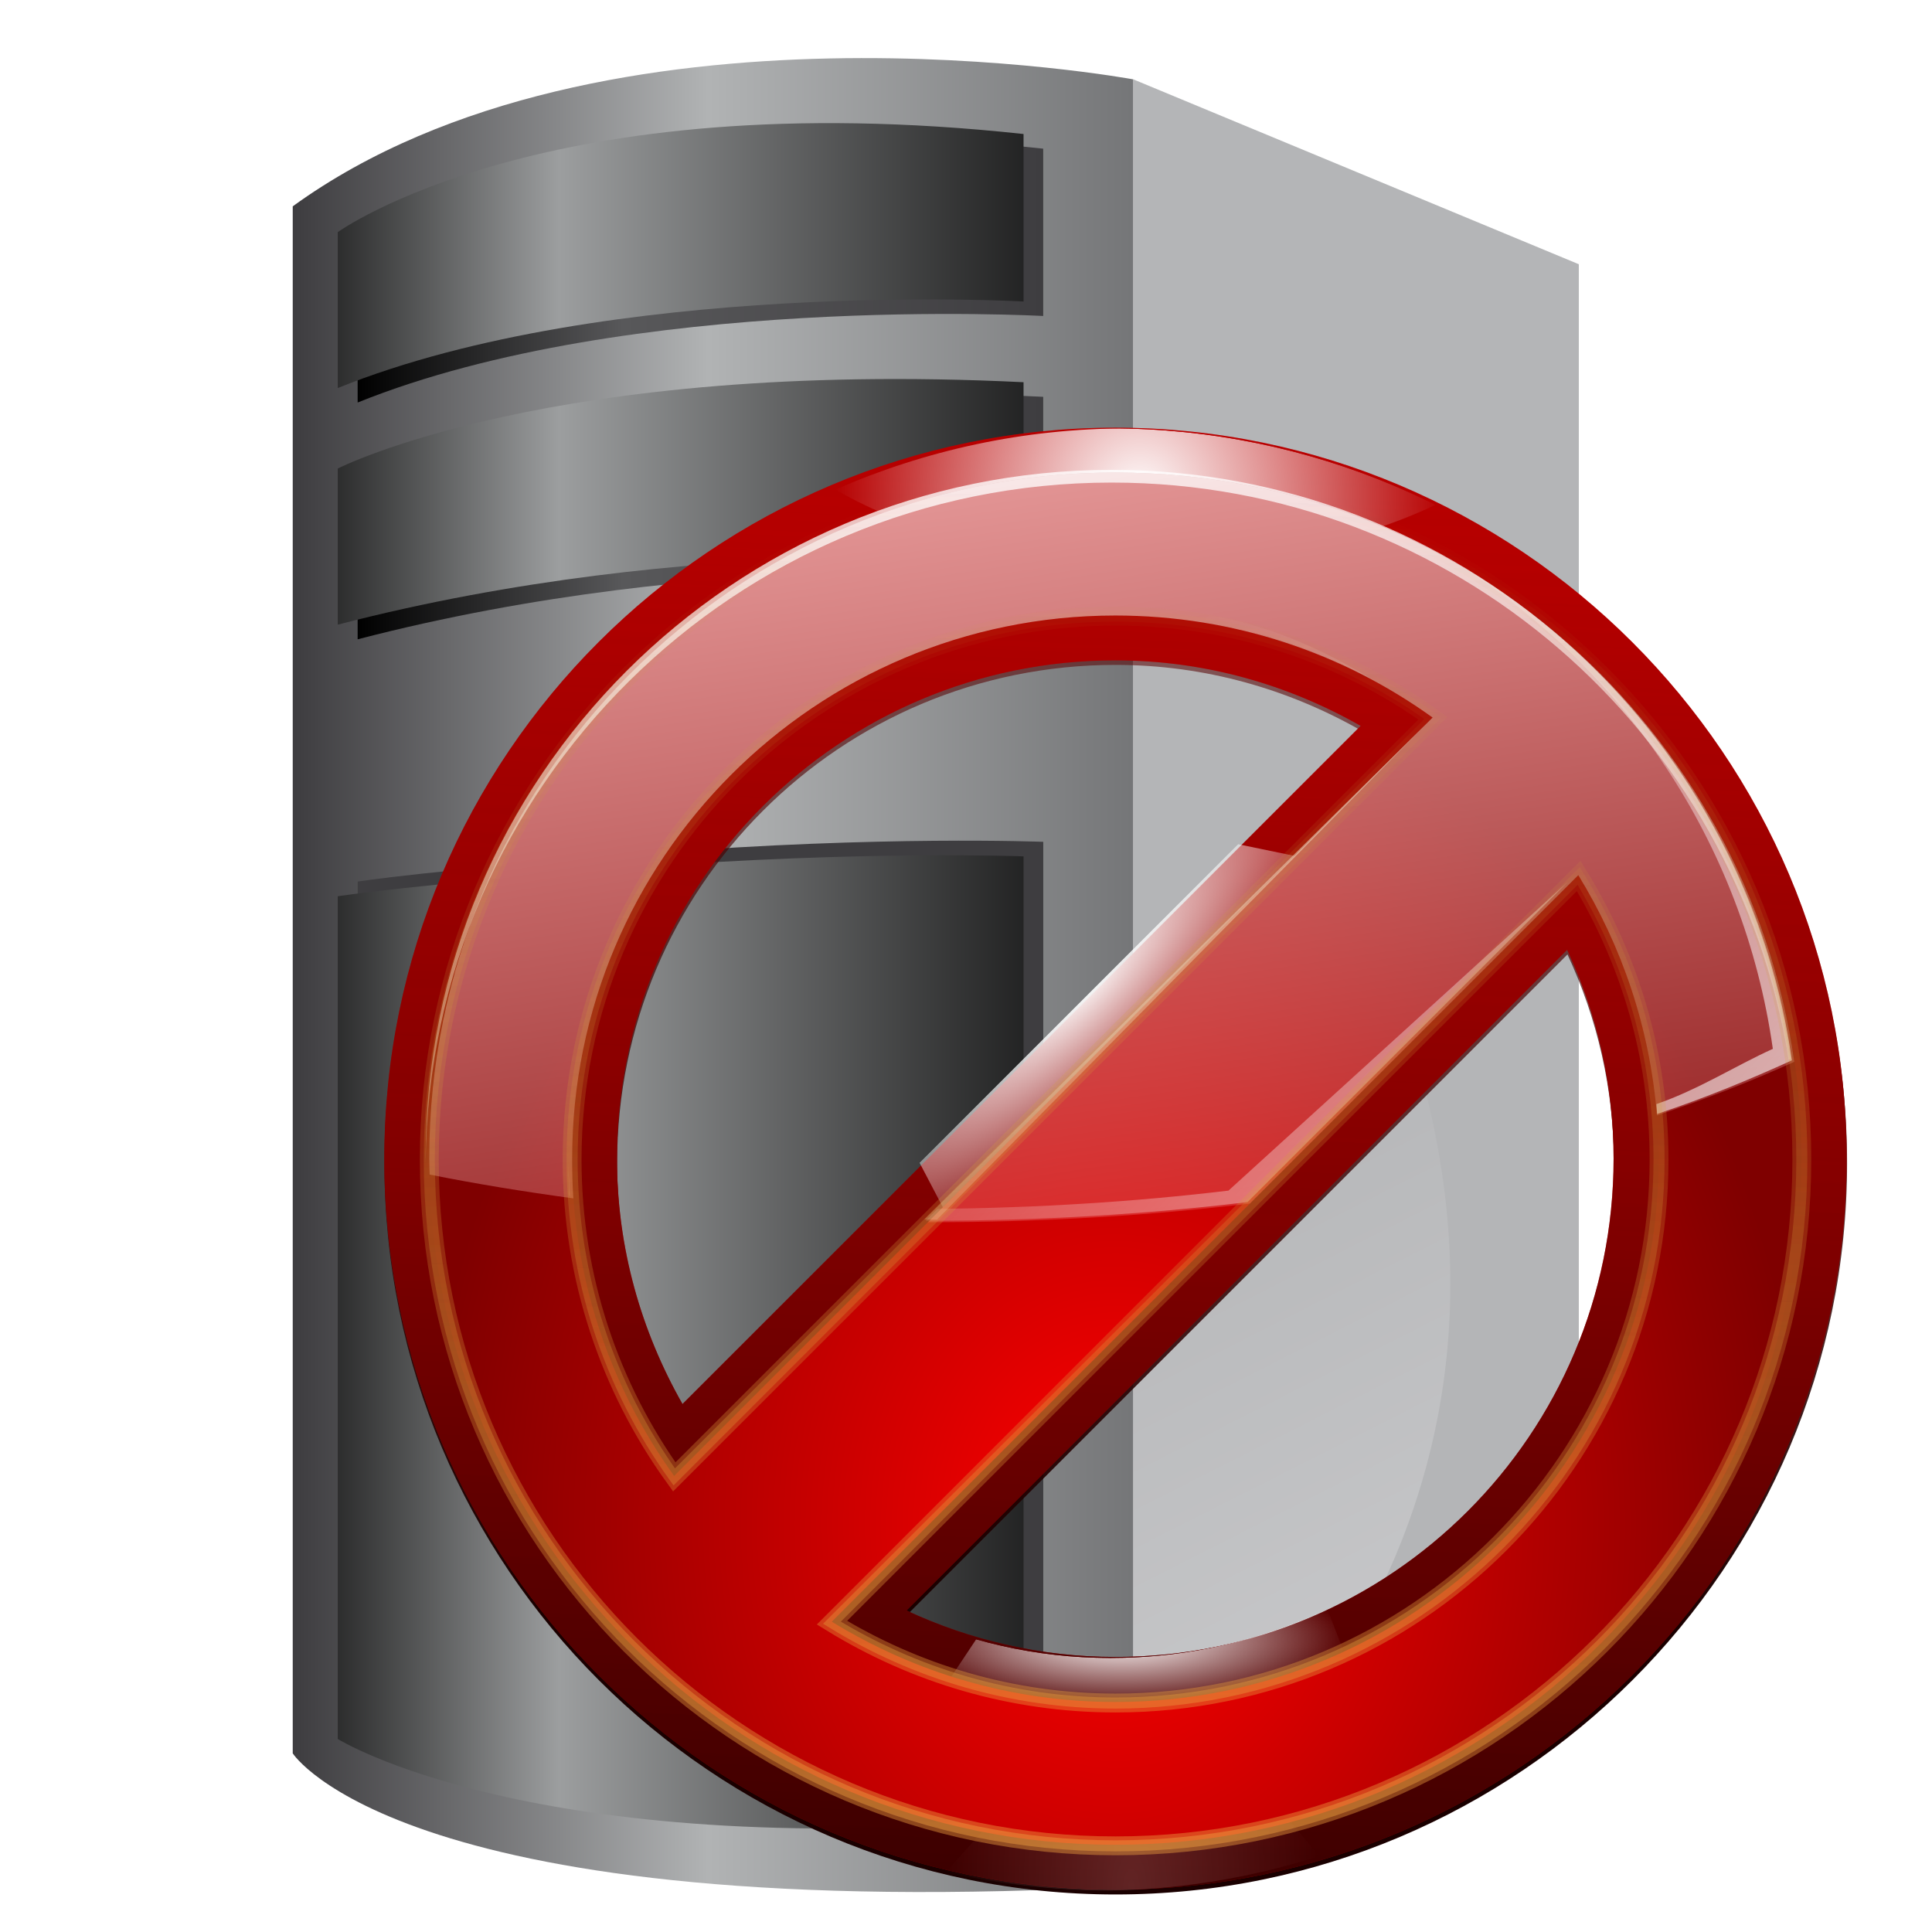 <svg xmlns="http://www.w3.org/2000/svg" xmlns:svg="http://www.w3.org/2000/svg" xmlns:xlink="http://www.w3.org/1999/xlink" id="Ebene_1" width="64" height="64" x="0" y="0" enable-background="new 0 0 64 64" version="1.0" viewBox="0 0 64 64" xml:space="preserve"><defs id="defs612"><radialGradient id="SVGID_1_" cx="29.306" cy="113.435" r="30.679" gradientTransform="matrix(0.938,0,1e-2,0.61,3.621,-51.626)" gradientUnits="userSpaceOnUse"><stop id="stop6" offset=".663" stop-color="#FFF"/><stop id="stop8" offset="1" stop-color="#A2BADC"/></radialGradient><radialGradient id="SVGID_62_" cx="43.266" cy="36" r="4.764" gradientTransform="translate(0.28,-0.11)" gradientUnits="userSpaceOnUse"><stop id="stop591" offset=".442" stop-color="#FFF"/><stop id="stop593" offset="1" stop-color="#A2BADC"/></radialGradient><radialGradient id="SVGID_63_" cx="37.946" cy="42.772" r="2.421" gradientTransform="translate(0.28,-0.11)" gradientUnits="userSpaceOnUse"><stop id="stop598" offset=".264" stop-color="#FFF"/><stop id="stop600" offset="1" stop-color="#A2BADC"/></radialGradient><radialGradient id="SVGID_64_" cx="32.308" cy="46.355" r="1.9" gradientTransform="translate(0.28,-0.11)" gradientUnits="userSpaceOnUse"><stop id="stop605" offset=".239" stop-color="#FFF"/><stop id="stop607" offset="1" stop-color="#A2BADC"/></radialGradient><radialGradient id="radialGradient3022" cx="32.308" cy="46.355" r="1.9" gradientTransform="translate(0.28,-0.11)" gradientUnits="userSpaceOnUse" xlink:href="#SVGID_64_"/><radialGradient id="radialGradient3025" cx="37.946" cy="42.772" r="2.421" gradientTransform="translate(0.28,-0.11)" gradientUnits="userSpaceOnUse" xlink:href="#SVGID_63_"/><radialGradient id="radialGradient3028" cx="43.266" cy="36" r="4.764" gradientTransform="translate(0.28,-0.11)" gradientUnits="userSpaceOnUse" xlink:href="#SVGID_62_"/><radialGradient id="radialGradient3350" cx="29.306" cy="113.435" r="30.679" gradientTransform="matrix(0.938,0,1e-2,0.61,3.621,-51.626)" gradientUnits="userSpaceOnUse" xlink:href="#SVGID_1_"/><filter id="filter4076"><feGaussianBlur id="feGaussianBlur4078" stdDeviation=".275"/></filter><filter id="filter4068"><feGaussianBlur id="feGaussianBlur4070" stdDeviation=".575"/></filter><linearGradient id="linearGradient3488" x1="3.344" x2=".391" y1="236.876" y2="351.875" gradientTransform="matrix(1.012,0,0,1.012,64.605,-224.224)" gradientUnits="userSpaceOnUse" xlink:href="#linearGradient3551"/><linearGradient id="linearGradient3485" x1="11.844" x2="19.391" y1="365.376" y2="206.375" gradientTransform="matrix(1.012,0,0,1.012,64.605,-224.224)" gradientUnits="userSpaceOnUse" xlink:href="#linearGradient3671"/><radialGradient id="radialGradient3477" cx="-79.25" cy="81.75" r="43.5" fx="-79.25" fy="81.75" gradientTransform="matrix(1.263,0,0,1.525,165.099,-31.58)" gradientUnits="userSpaceOnUse" xlink:href="#linearGradient3527"/><linearGradient id="linearGradient3474" x1="-89.75" x2="-73.813" y1="-29" y2="76" gradientTransform="matrix(1.012,0,0,1.012,145.169,15.437)" gradientUnits="userSpaceOnUse" xlink:href="#linearGradient3598"/><linearGradient id="linearGradient3471" x1="-89.75" x2="-73.813" y1="-29" y2="76" gradientTransform="matrix(1.012,0,0,1.012,144.883,15.222)" gradientUnits="userSpaceOnUse" xlink:href="#linearGradient3260-778"/><linearGradient id="linearGradient3467" x1="-13.206" x2="-84.773" y1="84.704" y2="19.431" gradientTransform="matrix(1.012,0,0,1.012,144.979,15.323)" gradientUnits="userSpaceOnUse" xlink:href="#linearGradient3260-778"/><linearGradient id="linearGradient3460" x1="4.361" x2="7.356" y1="339.126" y2="232.55" gradientTransform="translate(75.66,5.657)" gradientUnits="userSpaceOnUse" xlink:href="#linearGradient2929"/><linearGradient id="linearGradient3456" x1="4.361" x2="7.356" y1="339.126" y2="232.55" gradientTransform="translate(75.66,5.657)" gradientUnits="userSpaceOnUse" xlink:href="#linearGradient2929"/><radialGradient id="radialGradient3446" cx="-830.375" cy="275.741" r="18.125" fx="-830.375" fy="275.741" gradientTransform="matrix(0.383,0.395,-1.312,1.273,-149.51,248.311)" gradientUnits="userSpaceOnUse" xlink:href="#linearGradient3260-778"/><radialGradient id="radialGradient3444" cx="-825.225" cy="337.203" r="14.766" fx="-825.225" fy="337.203" gradientTransform="matrix(1,-5.9653348e-8,1.4682541e-7,2.461,-4.8987084e-5,-487.554)" gradientUnits="userSpaceOnUse" xlink:href="#linearGradient3598"/><radialGradient id="radialGradient3442" cx="-825.971" cy="315.764" r="17.75" fx="-825.971" fy="315.764" gradientTransform="matrix(1,0,0,0.316,0,222.837)" gradientUnits="userSpaceOnUse" xlink:href="#linearGradient3706"/><radialGradient id="radialGradient3440" cx="-824.581" cy="232.61" r="23.938" fx="-824.581" fy="232.61" gradientTransform="matrix(1,7.1693163e-7,-7.7186683e-7,1.077,1.795441e-4,-17.823)" gradientUnits="userSpaceOnUse" xlink:href="#linearGradient3835"/><linearGradient id="linearGradient3434" x1="9.722" x2="14.441" y1="320.475" y2="155.11" gradientTransform="translate(75.66,5.657)" gradientUnits="userSpaceOnUse" xlink:href="#linearGradient3671"/><linearGradient id="linearGradient4262" x1="11.844" x2="19.391" y1="365.376" y2="206.375" gradientTransform="translate(-827.279,0)" gradientUnits="userSpaceOnUse" xlink:href="#linearGradient3671"/><clipPath id="clipPath4258"><path id="path4260" fill="url(#linearGradient4262)" fill-opacity="1" stroke="none" stroke-dasharray="none" stroke-dashoffset="4.15" stroke-linecap="square" stroke-linejoin="miter" stroke-miterlimit="4" stroke-opacity="1" stroke-width="7.087" d="M -826.904,227.344 C -858.629,227.344 -884.435,253.15 -884.435,284.875 C -884.435,316.6 -858.629,342.406 -826.904,342.406 C -795.179,342.406 -769.342,316.6 -769.342,284.875 C -769.342,253.15 -795.179,227.344 -826.904,227.344 z M -826.904,245.656 C -819.86,245.656 -813.3,247.569 -807.592,250.812 L -860.967,304.188 C -864.21,298.479 -866.123,291.919 -866.123,284.875 C -866.123,263.187 -848.592,245.656 -826.904,245.656 z M -791.342,268.438 C -789.013,273.44 -787.685,278.992 -787.685,284.875 C -787.685,306.563 -805.216,324.094 -826.904,324.094 C -832.787,324.094 -838.34,322.766 -843.342,320.438 L -791.342,268.438 z" opacity="1"/></clipPath><filter id="filter4248" width="1.109" height="1.516" x="-.054" y="-.258"><feGaussianBlur id="feGaussianBlur4250" stdDeviation=".669"/></filter><filter id="filter4202" width="1.081" height="1.256" x="-.04" y="-.128"><feGaussianBlur id="feGaussianBlur4204" stdDeviation=".598"/></filter><filter id="filter4176" width="1.173" height="1.207" x="-.087" y="-.104"><feGaussianBlur id="feGaussianBlur4178" stdDeviation="1.31"/></filter><filter id="filter4134"><feGaussianBlur id="feGaussianBlur4136" stdDeviation=".287"/></filter><filter id="filter4055"><feGaussianBlur id="feGaussianBlur4057" stdDeviation=".164"/></filter><linearGradient id="linearGradient3835"><stop id="stop3837" offset="0" stop-color="#fff" stop-opacity="1"/><stop id="stop3839" offset="1" stop-color="#fff" stop-opacity="0"/></linearGradient><linearGradient id="linearGradient3706"><stop id="stop3708" offset="0" stop-color="#fff" stop-opacity="1"/><stop id="stop3710" offset="1" stop-color="#fff" stop-opacity="0"/></linearGradient><linearGradient id="linearGradient3671"><stop id="stop3673" offset="0" stop-color="#1a0000" stop-opacity="1"/><stop id="stop3675" offset="1" stop-color="#a20000" stop-opacity="0"/></linearGradient><linearGradient id="linearGradient3598"><stop id="stop3600" offset="0" stop-color="#ffbfbf" stop-opacity="1"/><stop id="stop3602" offset="1" stop-color="#ffbfbf" stop-opacity="0"/></linearGradient><linearGradient id="linearGradient3551"><stop id="stop3553" offset="0" stop-color="#bf0000" stop-opacity="1"/><stop id="stop3555" offset="1" stop-color="#8c0000" stop-opacity="1"/></linearGradient><linearGradient id="linearGradient3527"><stop id="stop3529" offset="0" stop-color="red" stop-opacity="1"/><stop id="stop3531" offset="1" stop-color="#7f0000" stop-opacity="1"/></linearGradient><linearGradient id="linearGradient3260-778"><stop id="stop2489" offset="0" stop-color="#fff" stop-opacity="1"/><stop id="stop2491" offset="1" stop-color="#fff" stop-opacity="0"/></linearGradient><linearGradient id="linearGradient2929"><stop id="stop2931" offset="0" stop-color="#efa040" stop-opacity="1"/><stop id="stop2933" offset="1" stop-color="#c0a331" stop-opacity="0"/></linearGradient></defs><g id="g12" transform="matrix(1.819,0,0,1.819,-7.938,-51.302)"><linearGradient id="SVGID_2_" x1="2.803" x2="25.458" y1="46.071" y2="46.071" gradientTransform="translate(0.28,-0.11)" gradientUnits="userSpaceOnUse"><stop id="stop15" offset=".294" stop-color="#3E3D40"/><stop id="stop17" offset=".626" stop-color="#B1B3B4"/><stop id="stop19" offset="1" stop-color="#6F7072"/></linearGradient><path id="path21" fill="url(#SVGID_2_)" d="M 9.695,31.961 L 9.695,60.134 C 9.695,60.134 11.695,63.285 25.004,62.548 L 25.004,29.649 C 25.004,29.649 15.349,27.862 9.695,31.961 z"/><linearGradient id="SVGID_3_" x1="22.343" x2="47.434" y1="35.172" y2="84.758" gradientTransform="translate(0.28,-0.11)" gradientUnits="userSpaceOnUse"><stop id="stop24" offset=".233" stop-color="#B4B5B7"/><stop id="stop26" offset=".626" stop-color="#D8D8DA"/><stop id="stop28" offset="1" stop-color="#6F7072"/></linearGradient><polygon id="polygon30" fill="url(#SVGID_3_)" points="33.115 33.015 33.115 59.082 25.004 62.548 25.004 29.649 33.115 33.015"/><linearGradient id="SVGID_4_" x1="22.882" x2="49.165" y1="33.864" y2="96.376" gradientTransform="translate(0.28,-0.11)" gradientUnits="userSpaceOnUse"><stop id="stop33" offset=".387" stop-color="#B4B5B7"/><stop id="stop35" offset=".626" stop-color="#D8D8DA"/><stop id="stop37" offset="1" stop-color="#6F7072"/></linearGradient><path id="path39" fill="url(#SVGID_4_)" d="M 33.115,33.015 L 33.115,59.082 L 25.004,62.548 C 25.004,62.548 33.415,56.945 29.931,46.75 C 26.073,35.463 33.115,33.015 33.115,33.015 z"/><path id="path41" fill="#3e3d40" d="M 16.295,43.737 C 12.172,44.05 10.878,44.258 10.878,44.258 L 10.878,59.608 C 10.878,59.608 14.414,61.826 23.363,61.088 L 23.363,43.534 C 23.363,43.535 20.419,43.416 16.295,43.737 z"/><linearGradient id="SVGID_5_" x1="-2.491" x2="27.218" y1="52.752" y2="52.752" gradientTransform="translate(0.28,-0.11)" gradientUnits="userSpaceOnUse"><stop id="stop44" offset=".374" stop-color="#000"/><stop id="stop46" offset=".564" stop-color="#9C9E9F"/><stop id="stop48" offset=".932" stop-color="#000"/></linearGradient><path id="path50" fill="url(#SVGID_5_)" d="M 15.936,44 C 11.812,44.315 10.515,44.526 10.515,44.526 L 10.515,59.872 C 10.515,59.872 14.052,62.091 23.004,61.353 L 23.004,43.799 C 23.005,43.799 20.059,43.687 15.936,44 z"/><linearGradient id="SVGID_6_" x1="10.596" x2="23.082" y1="37.719" y2="37.719" gradientTransform="translate(0.28,-0.11)" gradientUnits="userSpaceOnUse"><stop id="stop53" offset="0" stop-color="#000"/><stop id="stop55" offset=".387" stop-color="#58585A"/><stop id="stop57" offset="1" stop-color="#3E3D40"/></linearGradient><path id="path59" fill="url(#SVGID_6_)" d="M 10.877,39.846 L 10.877,37.001 C 10.877,37.001 14.765,35.011 23.362,35.43 L 23.362,38.689 C 23.363,38.688 17.357,38.162 10.877,39.846 z"/><linearGradient id="SVGID_7_" x1="-2.491" x2="27.218" y1="37.453" y2="37.453" gradientTransform="translate(0.28,-0.11)" gradientUnits="userSpaceOnUse"><stop id="stop62" offset=".374" stop-color="#000"/><stop id="stop64" offset=".564" stop-color="#9C9E9F"/><stop id="stop66" offset=".932" stop-color="#000"/></linearGradient><path id="path68" fill="url(#SVGID_7_)" d="M 10.515,39.579 L 10.515,36.736 C 10.515,36.736 14.404,34.744 23.004,35.164 L 23.004,38.42 C 23.005,38.42 16.996,37.896 10.515,39.579 z"/><linearGradient id="SVGID_8_" x1="10.596" x2="23.082" y1="33.233" y2="33.233" gradientTransform="translate(0.28,-0.11)" gradientUnits="userSpaceOnUse"><stop id="stop71" offset="0" stop-color="#000"/><stop id="stop73" offset=".387" stop-color="#58585A"/><stop id="stop75" offset="1" stop-color="#3E3D40"/></linearGradient><path id="path77" fill="url(#SVGID_8_)" d="M 10.877,35.534 L 10.877,32.697 C 10.877,32.697 14.647,29.966 23.362,30.911 L 23.362,33.958 C 23.363,33.958 15.825,33.536 10.877,35.534 z"/><linearGradient id="SVGID_9_" x1="-2.491" x2="27.218" y1="32.968" y2="32.968" gradientTransform="translate(0.28,-0.11)" gradientUnits="userSpaceOnUse"><stop id="stop80" offset=".374" stop-color="#000"/><stop id="stop82" offset=".564" stop-color="#9C9E9F"/><stop id="stop84" offset=".932" stop-color="#000"/></linearGradient><path id="path86" fill="url(#SVGID_9_)" d="M 10.515,35.27 L 10.515,32.431 C 10.515,32.431 14.286,29.7 23.004,30.644 L 23.004,33.694 C 23.005,33.693 15.466,33.273 10.515,35.27 z"/><linearGradient id="SVGID_10_" x1="15.428" x2="17.402" y1="40.348" y2="43.112" gradientTransform="translate(0.28,-0.11)" gradientUnits="userSpaceOnUse"><stop id="stop89" offset="0" stop-color="#FFF"/><stop id="stop91" offset=".387" stop-color="#B4B5B7"/><stop id="stop93" offset=".626" stop-color="#D8D8DA"/><stop id="stop95" offset="1" stop-color="#6F7072"/></linearGradient><path id="path97" fill="url(#SVGID_10_)" stroke="#3e3d40" stroke-width=".446" d="M 17.969,41.422 C 17.969,42.119 17.334,42.685 16.553,42.685 C 15.775,42.685 15.139,42.121 15.139,41.422 C 15.139,40.723 15.775,40.162 16.553,40.162 C 17.335,40.162 17.969,40.726 17.969,41.422 z"/><linearGradient id="SVGID_11_" x1="15.917" x2="17.58" y1="41.058" y2="42.529" gradientTransform="translate(0.28,-0.11)" gradientUnits="userSpaceOnUse"><stop id="stop100" offset="0" stop-color="#000"/><stop id="stop102" offset=".387" stop-color="#58585A"/><stop id="stop104" offset="1" stop-color="#3E3D40"/></linearGradient><path id="path106" fill="url(#SVGID_11_)" d="M 17.707,41.422 C 17.707,41.901 17.269,42.288 16.731,42.288 C 16.2,42.288 15.762,41.901 15.762,41.422 C 15.762,40.946 16.2,40.554 16.731,40.554 C 17.269,40.554 17.707,40.947 17.707,41.422 z"/></g><g id="g2920" transform="matrix(0.416,0,0,0.416,9.912,11.758)"><rect id="rect1327" width="1" height="0" x="-267.889" y="-327.195" fill="#fff" fill-opacity="1" fill-rule="nonzero" stroke="none" stroke-dasharray="none" stroke-dashoffset="4" stroke-linecap="round" stroke-linejoin="round" stroke-miterlimit="4" stroke-opacity="1" stroke-width="3.632" opacity=".578"/><rect id="rect2482" width="1" height="0" x="-303.016" y="-354.722" fill="#fff" fill-opacity="1" fill-rule="nonzero" stroke="none" stroke-dasharray="none" stroke-dashoffset="4" stroke-linecap="round" stroke-linejoin="round" stroke-miterlimit="4" stroke-opacity="1" stroke-width="3.632" opacity=".578"/><rect id="rect6937" width="1" height="0" x="-127.464" y="-170.406" fill="#fff" fill-opacity="1" fill-rule="nonzero" stroke="none" stroke-dasharray="none" stroke-dashoffset="4" stroke-linecap="round" stroke-linejoin="round" stroke-miterlimit="4" stroke-opacity="1" stroke-width="3.632" opacity=".578"/><rect id="rect6939" width="1" height="0" x="-162.59" y="-197.934" fill="#fff" fill-opacity="1" fill-rule="nonzero" stroke="none" stroke-dasharray="none" stroke-dashoffset="4" stroke-linecap="round" stroke-linejoin="round" stroke-miterlimit="4" stroke-opacity="1" stroke-width="3.632" opacity=".578"/><rect id="rect7573" width="1" height="0" x="-176.964" y="-222.406" fill="#fff" fill-opacity="1" fill-rule="nonzero" stroke="none" stroke-dasharray="none" stroke-dashoffset="4" stroke-linecap="round" stroke-linejoin="round" stroke-miterlimit="4" stroke-opacity="1" stroke-width="3.632" opacity=".578"/><rect id="rect7575" width="1" height="0" x="-212.09" y="-249.934" fill="#fff" fill-opacity="1" fill-rule="nonzero" stroke="none" stroke-dasharray="none" stroke-dashoffset="4" stroke-linecap="round" stroke-linejoin="round" stroke-miterlimit="4" stroke-opacity="1" stroke-width="3.632" opacity=".578"/><rect id="rect8408" width="1" height="0" x="-564.214" y="-98.656" fill="#fff" fill-opacity="1" fill-rule="nonzero" stroke="none" stroke-dasharray="none" stroke-dashoffset="4" stroke-linecap="round" stroke-linejoin="round" stroke-miterlimit="4" stroke-opacity="1" stroke-width="3.632" opacity=".578"/><rect id="rect8410" width="1" height="0" x="-599.34" y="-126.184" fill="#fff" fill-opacity="1" fill-rule="nonzero" stroke="none" stroke-dasharray="none" stroke-dashoffset="4" stroke-linecap="round" stroke-linejoin="round" stroke-miterlimit="4" stroke-opacity="1" stroke-width="3.632" opacity=".578"/><rect id="rect9118" width="1" height="0" x="-311.821" y="77.736" fill="#fff" fill-opacity="1" fill-rule="nonzero" stroke="none" stroke-dasharray="none" stroke-dashoffset="4" stroke-linecap="round" stroke-linejoin="round" stroke-miterlimit="4" stroke-opacity="1" stroke-width="3.632" opacity=".578"/><rect id="rect9120" width="1" height="0" x="-346.948" y="50.208" fill="#fff" fill-opacity="1" fill-rule="nonzero" stroke="none" stroke-dasharray="none" stroke-dashoffset="4" stroke-linecap="round" stroke-linejoin="round" stroke-miterlimit="4" stroke-opacity="1" stroke-width="3.632" opacity=".578"/><rect id="rect3647" width="1" height="0" x="-412.471" y="-155.828" fill="#fff" fill-opacity="1" fill-rule="nonzero" stroke="none" stroke-dasharray="none" stroke-dashoffset="4" stroke-linecap="round" stroke-linejoin="round" stroke-miterlimit="4" stroke-opacity="1" stroke-width="3.632" opacity=".578"/><rect id="rect3649" width="1" height="0" x="-447.598" y="-183.355" fill="#fff" fill-opacity="1" fill-rule="nonzero" stroke="none" stroke-dasharray="none" stroke-dashoffset="4" stroke-linecap="round" stroke-linejoin="round" stroke-miterlimit="4" stroke-opacity="1" stroke-width="3.632" opacity=".578"/><rect id="rect10475" width="1" height="0" x="-410.464" y="-156.753" fill="#fff" fill-opacity="1" fill-rule="nonzero" stroke="none" stroke-dasharray="none" stroke-dashoffset="4" stroke-linecap="round" stroke-linejoin="round" stroke-miterlimit="4" stroke-opacity="1" stroke-width="3.632" opacity=".578"/><rect id="rect10477" width="1" height="0" x="-445.59" y="-184.28" fill="#fff" fill-opacity="1" fill-rule="nonzero" stroke="none" stroke-dasharray="none" stroke-dashoffset="4" stroke-linecap="round" stroke-linejoin="round" stroke-miterlimit="4" stroke-opacity="1" stroke-width="3.632" opacity=".578"/><path id="path4272" fill="url(#linearGradient3434)" fill-opacity="1" stroke="none" stroke-dasharray="none" stroke-dashoffset="4.15" stroke-linecap="square" stroke-linejoin="miter" stroke-miterlimit="4" stroke-opacity="1" stroke-width="7.087" d="M 76.035,233.001 C 44.31,233.001 18.504,258.807 18.504,290.532 C 18.504,322.257 44.31,348.063 76.035,348.063 C 107.761,348.063 133.598,322.257 133.598,290.532 C 133.598,258.807 107.761,233.001 76.035,233.001 z M 76.035,251.313 C 83.079,251.313 89.64,253.226 95.348,256.469 L 41.973,309.844 C 38.73,304.136 36.817,297.576 36.817,290.532 C 36.817,268.844 54.347,251.313 76.035,251.313 z M 111.598,274.094 C 113.926,279.097 115.254,284.649 115.254,290.532 C 115.254,312.22 97.723,329.751 76.035,329.751 C 70.152,329.751 64.6,328.423 59.598,326.094 L 111.598,274.094 z" filter="url(#filter4068)" transform="matrix(1.012,0,0,1.012,-11.945,-229.647)"/><path id="path3949" fill="url(#linearGradient3488)" fill-opacity="1" stroke="none" stroke-dasharray="none" stroke-dashoffset="4.15" stroke-linecap="square" stroke-linejoin="miter" stroke-miterlimit="4" stroke-opacity="1" stroke-width="7.087" d="M 64.984,5.792 C 32.886,5.792 6.777,31.902 6.777,64 C 6.777,96.098 32.886,122.208 64.984,122.208 C 97.082,122.208 123.223,96.098 123.223,64 C 123.223,31.902 97.082,5.792 64.984,5.792 z M 64.984,24.32 C 72.111,24.32 78.749,26.256 84.524,29.537 L 30.521,83.54 C 27.24,77.764 25.304,71.127 25.304,64 C 25.304,42.057 43.041,24.32 64.984,24.32 z M 100.965,47.369 C 103.32,52.43 104.664,58.048 104.664,64 C 104.664,85.943 86.927,103.68 64.984,103.68 C 59.032,103.68 53.414,102.336 48.353,99.981 L 100.965,47.369 z"/><path id="path4059" fill="url(#linearGradient3485)" fill-opacity="1" stroke="none" stroke-dasharray="none" stroke-dashoffset="4.15" stroke-linecap="square" stroke-linejoin="miter" stroke-miterlimit="4" stroke-opacity="1" stroke-width="7.087" d="M 64.984,5.792 C 32.886,5.792 6.777,31.902 6.777,64 C 6.777,96.098 32.886,122.208 64.984,122.208 C 97.082,122.208 123.223,96.098 123.223,64 C 123.223,31.902 97.082,5.792 64.984,5.792 z M 64.984,24.32 C 72.111,24.32 78.749,26.256 84.524,29.537 L 30.521,83.54 C 27.24,77.764 25.304,71.127 25.304,64 C 25.304,42.057 43.041,24.32 64.984,24.32 z M 100.965,47.369 C 103.32,52.43 104.664,58.048 104.664,64 C 104.664,85.943 86.927,103.68 64.984,103.68 C 59.032,103.68 53.414,102.336 48.353,99.981 L 100.965,47.369 z"/><g id="g4252" clip-path="url(#clipPath4258)" transform="matrix(1.012,0,0,1.012,901.4,-224.224)"><path id="path4063" fill="url(#radialGradient3440)" fill-opacity="1" stroke="none" stroke-dasharray="none" stroke-dashoffset="4.15" stroke-linecap="square" stroke-linejoin="miter" stroke-miterlimit="4" stroke-opacity="1" stroke-width="7.087" d="M -825.549,227.345 C -833.712,227.345 -841.478,229.079 -848.518,232.157 C -842.555,235.657 -833.707,237.876 -823.799,237.876 C -814.731,237.876 -806.54,236.031 -800.643,233.032 C -808.184,229.4 -816.637,227.345 -825.549,227.345 z" filter="url(#filter4134)" opacity="1"/><path id="path4069" fill="url(#radialGradient3442)" fill-opacity="1" stroke="none" stroke-dasharray="none" stroke-dashoffset="4.15" stroke-linecap="square" stroke-linejoin="miter" stroke-miterlimit="4" stroke-opacity="1" stroke-width="7.087" d="M -809.85,320.22 C -814.994,322.696 -820.75,324.095 -826.85,324.095 C -830.527,324.095 -834.079,323.584 -837.444,322.626 L -841.6,328.876 C -831.486,331.502 -820.198,332.563 -806.1,329.876 L -809.819,320.22 L -809.85,320.22 z" filter="url(#filter4202)" opacity="1"/><path id="path4077" fill="url(#radialGradient3444)" fill-opacity="1" stroke="none" stroke-dasharray="none" stroke-dashoffset="4.15" stroke-linecap="square" stroke-linejoin="miter" stroke-miterlimit="4" stroke-opacity="1" stroke-width="7.087" d="M -813.35,336.19 C -820.96,338.296 -828.569,339.445 -836.179,336.876 L -839.991,341.126 C -836.104,341.958 -832.06,342.407 -827.929,342.407 C -821.84,342.407 -815.973,341.449 -810.46,339.689 L -813.35,336.19 z" filter="url(#filter4248)" opacity=".436"/><path id="path4083" fill="url(#radialGradient3446)" fill-opacity="1" stroke="none" stroke-dasharray="none" stroke-dashoffset="4.15" stroke-linecap="square" stroke-linejoin="miter" stroke-miterlimit="4" stroke-opacity="1" stroke-width="7.087" d="M -816.838,260.064 L -841.901,285.126 L -839.151,290.376 L -805.651,262.376 L -816.838,260.064 z" filter="url(#filter4176)" opacity="1"/></g><path id="path3350" fill="url(#radialGradient3477)" fill-opacity="1" stroke="none" stroke-dasharray="none" stroke-dashoffset="4.15" stroke-linecap="square" stroke-linejoin="miter" stroke-miterlimit="4" stroke-opacity=".441" stroke-width=".5" d="M 64.988,9.366 C 34.829,9.366 10.353,33.843 10.353,64.001 C 10.353,94.16 34.829,118.636 64.988,118.636 C 95.146,118.636 119.623,94.16 119.623,64.001 C 119.623,33.843 95.146,9.366 64.988,9.366 z M 64.988,20.735 C 74.409,20.735 83.146,23.749 90.253,28.867 L 29.854,89.266 C 24.736,82.159 21.722,73.422 21.722,64.001 C 21.722,40.118 41.105,20.735 64.988,20.735 z M 101.858,41.421 C 105.898,47.999 108.254,55.721 108.254,64.001 C 108.254,87.884 88.871,107.267 64.988,107.267 C 56.708,107.267 48.986,104.911 42.408,100.872 L 101.858,41.421 z"/><path id="path3977" fill="url(#linearGradient3474)" fill-opacity="1" stroke="none" stroke-dasharray="none" stroke-dashoffset="4.15" stroke-linecap="square" stroke-linejoin="miter" stroke-miterlimit="4" stroke-opacity="1" stroke-width="7.087" d="M 64.988,9.366 C 34.829,9.366 10.353,33.843 10.353,64.001 C 10.353,64.425 10.375,64.845 10.385,65.266 C 14.085,66.01 17.893,66.627 21.83,67.163 C 21.755,66.122 21.735,65.061 21.735,64.001 C 21.735,40.118 41.105,20.749 64.988,20.749 C 74.409,20.749 83.143,23.756 90.25,28.874 L 50.064,69.06 C 50.149,69.06 50.233,69.06 50.317,69.06 C 59.113,69.06 67.618,68.545 75.706,67.574 L 101.854,41.426 C 105.325,47.079 107.556,53.584 108.114,60.555 C 112.015,59.259 115.658,57.824 119.054,56.286 C 115.3,29.779 92.527,9.366 64.988,9.366 z"/><path id="path4007" fill="url(#linearGradient3471)" fill-opacity="1" stroke="none" stroke-dasharray="none" stroke-dashoffset="4.15" stroke-linecap="square" stroke-linejoin="miter" stroke-miterlimit="4" stroke-opacity="1" stroke-width="7.087" d="M 64.702,9.151 C 34.543,9.151 10.067,33.628 10.067,63.786 C 10.067,63.945 10.062,64.102 10.067,64.26 C 10.356,34.35 34.723,10.163 64.702,10.163 C 91.909,10.163 114.451,30.092 118.609,56.135 C 118.66,56.111 118.716,56.094 118.767,56.071 C 115.014,29.564 92.24,9.151 64.702,9.151 z M 49.778,68.845 C 49.863,68.845 49.946,68.845 50.031,68.845 C 50.286,68.845 50.535,68.846 50.79,68.845 L 89.761,29.367 L 49.778,68.845 z M 21.449,64.387 C 21.448,64.525 21.449,64.659 21.449,64.798 C 21.449,65.518 21.483,66.232 21.512,66.948 C 21.523,66.949 21.533,66.946 21.544,66.948 C 21.483,66.104 21.456,65.245 21.449,64.387 z"/><path id="path4021" fill="url(#linearGradient3467)" fill-opacity="1" stroke="none" stroke-dasharray="none" stroke-dashoffset="4.15" stroke-linecap="square" stroke-linejoin="miter" stroke-miterlimit="4" stroke-opacity="1" stroke-width="7.087" d="M 91.925,16.461 C 105.432,24.804 115.023,38.856 117.345,55.256 C 114.352,56.611 111.454,58.486 108.069,59.657 C 108.121,60.12 108.088,59.973 108.126,60.441 C 112.027,59.145 115.468,57.71 118.863,56.172 C 116.456,39.172 106.219,24.67 91.925,16.461 z M 65.202,20.122 C 41.319,20.122 20.735,39.088 20.735,62.97 C 20.735,64.03 20.047,65.091 20.122,66.132 C 16.721,65.669 13.416,65.133 10.194,64.519 C 10.201,64.73 10.189,64.941 10.194,65.152 C 13.894,65.896 17.702,66.513 21.64,67.049 C 21.565,66.008 21.545,64.947 21.545,63.887 C 21.545,40.004 40.915,20.635 64.797,20.635 C 72.411,20.635 79.571,22.586 85.791,26.041 C 79.23,22.037 73.445,20.122 65.202,20.122 z M 73.998,66.543 C 66.593,67.432 58.829,67.918 50.822,67.997 L 49.874,68.946 C 49.959,68.946 50.042,68.946 50.127,68.946 C 58.922,68.946 67.427,68.431 75.516,67.46 L 101.031,41.945 L 73.998,66.543 z"/><path id="path4035" fill="none" fill-opacity="1" stroke="url(#linearGradient3456)" stroke-dasharray="none" stroke-dashoffset="4.15" stroke-linecap="square" stroke-linejoin="miter" stroke-miterlimit="4" stroke-opacity=".441" stroke-width="1.483" d="M 76.039,236.533 C 46.231,236.533 22.039,260.725 22.039,290.533 C 22.039,320.341 46.231,344.533 76.039,344.533 C 105.847,344.533 130.039,320.341 130.039,290.533 C 130.039,260.725 105.847,236.533 76.039,236.533 z M 76.039,247.77 C 85.35,247.77 93.986,250.749 101.01,255.808 L 41.314,315.504 C 36.255,308.48 33.276,299.844 33.276,290.533 C 33.276,266.928 52.434,247.77 76.039,247.77 z M 112.481,268.215 C 116.474,274.717 118.802,282.349 118.802,290.533 C 118.802,314.138 99.644,333.296 76.039,333.296 C 67.855,333.296 60.223,330.967 53.721,326.975 L 112.481,268.215 z" filter="url(#filter4076)" transform="matrix(1.012,0,0,1.012,-11.945,-229.947)"/><path id="path4049" fill="none" fill-opacity="1" stroke="url(#linearGradient3460)" stroke-dasharray="none" stroke-dashoffset="4.15" stroke-linecap="square" stroke-linejoin="miter" stroke-miterlimit="4" stroke-opacity=".441" stroke-width=".87" d="M 76.039,236.533 C 46.231,236.533 22.039,260.725 22.039,290.533 C 22.039,320.341 46.231,344.533 76.039,344.533 C 105.847,344.533 130.039,320.341 130.039,290.533 C 130.039,260.725 105.847,236.533 76.039,236.533 z M 76.039,247.77 C 85.35,247.77 93.986,250.749 101.01,255.808 L 41.314,315.504 C 36.255,308.48 33.276,299.844 33.276,290.533 C 33.276,266.928 52.434,247.77 76.039,247.77 z M 112.481,268.215 C 116.474,274.717 118.802,282.349 118.802,290.533 C 118.802,314.138 99.644,333.296 76.039,333.296 C 67.855,333.296 60.223,330.967 53.721,326.975 L 112.481,268.215 z" filter="url(#filter4055)" transform="matrix(1.012,0,0,1.012,-11.945,-229.947)"/></g></svg>